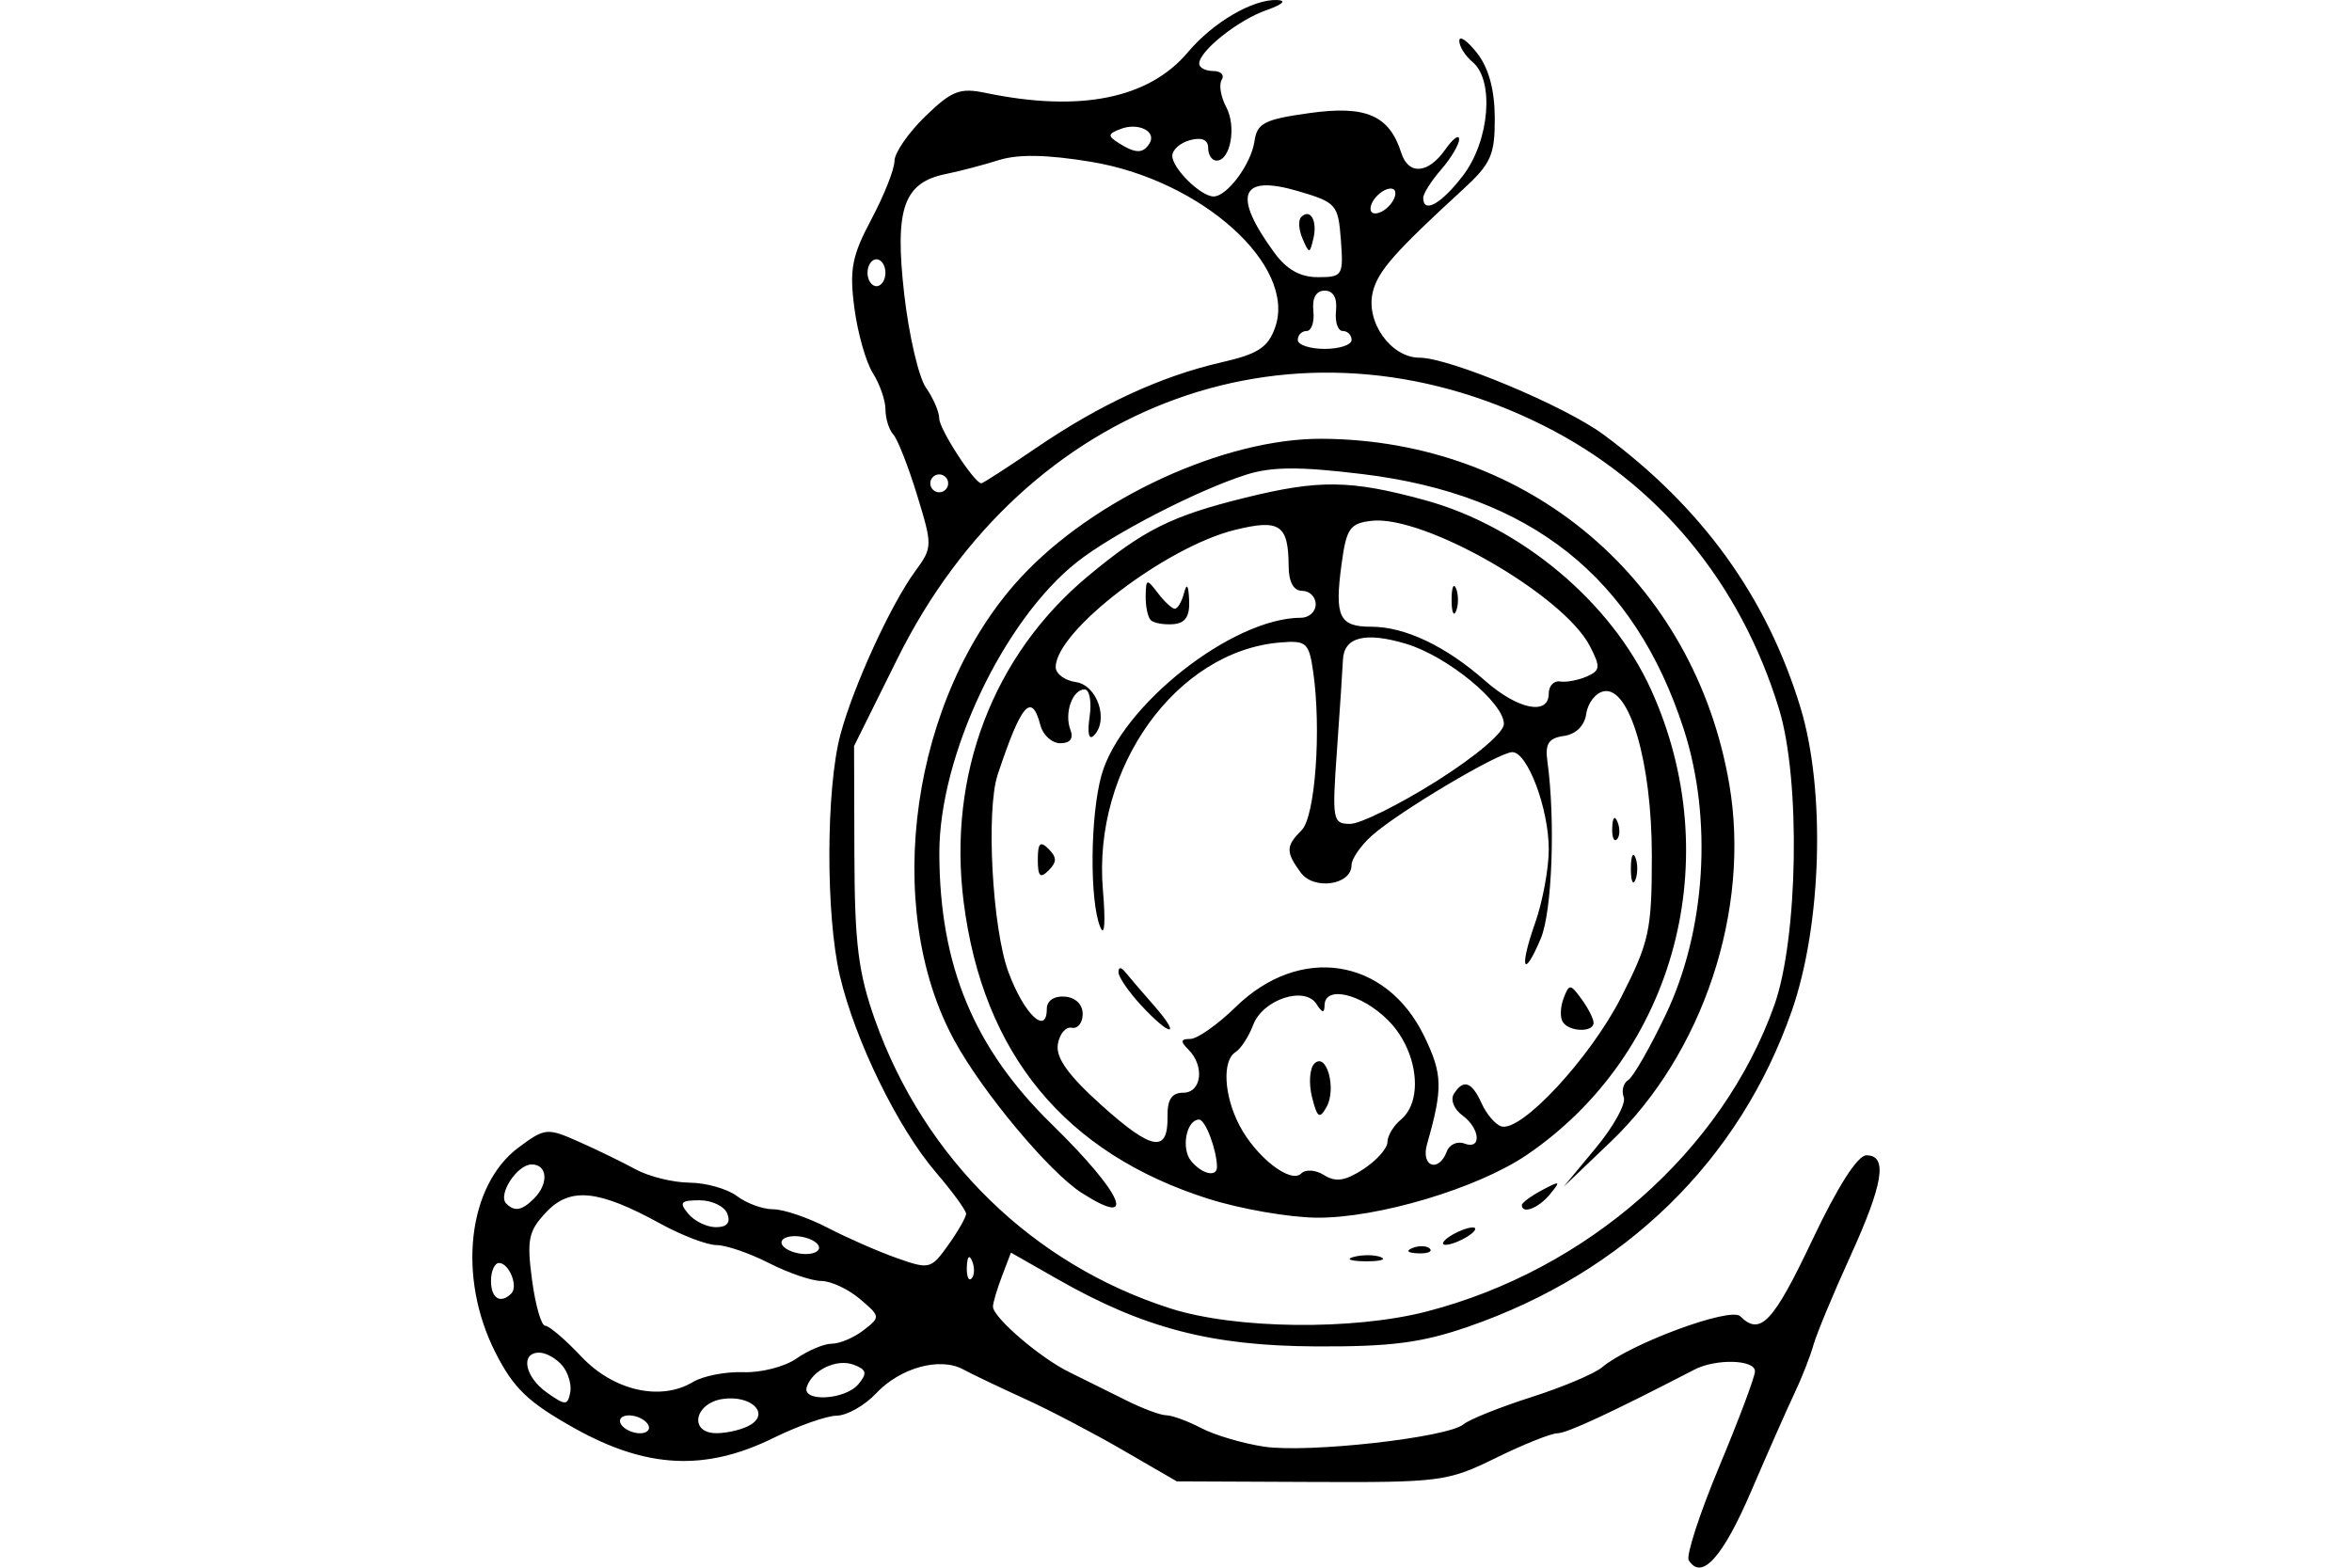 <?xml version="1.0" encoding="UTF-8" standalone="no"?>
<!-- Created with Inkscape (http://www.inkscape.org/) -->
<svg id="svg2" xmlns:rdf="http://www.w3.org/1999/02/22-rdf-syntax-ns#" xmlns="http://www.w3.org/2000/svg" height="45" width="67.5" version="1.1" xmlns:cc="http://creativecommons.org/ns#" xmlns:dc="http://purl.org/dc/elements/1.1/">
 <g id="g5698">
  <g id="g5638">
   <g id="g5579">
    <rect id="rect2990" opacity="0" height="45" width="67.5" y="0" x="3.5527e-15"/>
   </g>
  </g>
  <path id="path5173" d="m48.465 44.789c-0.082-0.132 0.313-1.344 0.876-2.694 0.564-1.349 1.025-2.579 1.025-2.732 0-0.338-1.12-0.369-1.74-0.048-2.393 1.239-3.658 1.827-3.931 1.827-0.179 0-0.973 0.318-1.765 0.707-1.383 0.68-1.592 0.707-5.299 0.69l-3.859-0.017-1.544-0.895c-0.849-0.492-2.122-1.159-2.83-1.48-0.707-0.322-1.499-0.7-1.758-0.84-0.669-0.361-1.806-0.047-2.499 0.691-0.325 0.346-0.832 0.633-1.126 0.638-0.294 0.004-1.113 0.293-1.82 0.641-1.95 0.959-3.638 0.877-5.702-0.277-1.337-0.748-1.752-1.145-2.276-2.178-1.099-2.169-0.797-4.804 0.675-5.892 0.75-0.555 0.813-0.56 1.725-0.155 0.521 0.231 1.254 0.588 1.63 0.793 0.376 0.205 1.07 0.376 1.544 0.38s1.085 0.178 1.36 0.386c0.275 0.208 0.742 0.378 1.039 0.378 0.297 0 0.998 0.238 1.559 0.529s1.455 0.683 1.987 0.871c0.936 0.331 0.984 0.319 1.479-0.376 0.281-0.395 0.511-0.798 0.511-0.895s-0.392-0.635-0.871-1.194c-1.09-1.273-2.311-3.772-2.749-5.624-0.412-1.742-0.404-5.389 0.015-6.946 0.374-1.389 1.443-3.722 2.146-4.683 0.497-0.679 0.498-0.729 0.051-2.187-0.252-0.82-0.559-1.602-0.682-1.736-0.123-0.134-0.224-0.457-0.224-0.717 0-0.26-0.163-0.729-0.361-1.042-0.199-0.313-0.438-1.157-0.532-1.873-0.145-1.106-0.071-1.492 0.49-2.547 0.363-0.684 0.661-1.435 0.661-1.669 0-0.234 0.397-0.81 0.881-1.28 0.764-0.741 0.995-0.831 1.736-0.676 2.707 0.563 4.681 0.166 5.804-1.168 0.723-0.86 1.868-1.528 2.563-1.498 0.279 0.012 0.156 0.127-0.309 0.29-0.811 0.283-1.929 1.173-1.929 1.535 0 0.117 0.18 0.212 0.401 0.212 0.221 0 0.331 0.113 0.245 0.252-0.086 0.139-0.028 0.49 0.128 0.781 0.301 0.562 0.125 1.539-0.277 1.539-0.132 0-0.24-0.163-0.24-0.362 0-0.235-0.18-0.315-0.515-0.227-0.283 0.074-0.515 0.277-0.515 0.451 0 0.361 0.819 1.167 1.185 1.167 0.391 0 1.081-0.933 1.174-1.586 0.074-0.52 0.284-0.627 1.591-0.809 1.61-0.224 2.28 0.068 2.621 1.142 0.205 0.647 0.772 0.606 1.261-0.091 0.22-0.314 0.4-0.448 0.4-0.297s-0.232 0.542-0.515 0.868c-0.283 0.326-0.515 0.691-0.515 0.811 0 0.469 0.519 0.178 1.145-0.642 0.758-0.993 0.902-2.732 0.27-3.256-0.212-0.176-0.383-0.451-0.38-0.61 0.003-0.16 0.232-0.001 0.509 0.353 0.335 0.428 0.505 1.05 0.509 1.858 0.005 1.067-0.106 1.317-0.913 2.058-1.957 1.796-2.436 2.34-2.585 2.933-0.217 0.863 0.514 1.897 1.341 1.897 0.854 0 4.155 1.379 5.27 2.201 2.837 2.093 4.697 4.671 5.662 7.846 0.722 2.376 0.611 6.231-0.251 8.703-1.497 4.297-4.793 7.513-9.29 9.066-1.335 0.461-2.217 0.575-4.373 0.564-2.992-0.015-4.93-0.519-7.396-1.923l-1.35-0.769-0.258 0.678c-0.142 0.373-0.258 0.765-0.258 0.871 0 0.31 1.349 1.47 2.187 1.88 0.424 0.208 1.157 0.571 1.629 0.808 0.471 0.237 0.992 0.431 1.158 0.432 0.165 0.001 0.618 0.167 1.007 0.37 0.388 0.203 1.199 0.441 1.801 0.531 1.266 0.188 5.26-0.259 5.719-0.64 0.171-0.142 1.046-0.493 1.945-0.78 0.899-0.287 1.814-0.673 2.034-0.858 0.81-0.68 3.688-1.743 3.966-1.465 0.573 0.573 0.945 0.181 2.062-2.176 0.735-1.551 1.305-2.444 1.56-2.444 0.619 0 0.487 0.815-0.475 2.925-0.482 1.058-0.953 2.193-1.047 2.522-0.093 0.329-0.335 0.946-0.537 1.37-0.202 0.424-0.765 1.698-1.251 2.83-0.816 1.901-1.423 2.57-1.791 1.975zm-29.87-3.904c-0.087-0.141-0.333-0.257-0.545-0.257-0.212 0-0.314 0.116-0.227 0.257 0.087 0.141 0.333 0.257 0.545 0.257 0.212 0 0.314-0.116 0.227-0.257zm2.956 0.007c0.539-0.341-0.013-0.848-0.802-0.736-0.829 0.118-0.988 0.988-0.18 0.983 0.329-0.002 0.77-0.113 0.981-0.247zm-5.411-1.691c-0.171-0.205-0.469-0.374-0.664-0.374-0.553 0-0.416 0.699 0.224 1.15 0.526 0.37 0.587 0.371 0.664 0.002 0.047-0.223-0.054-0.573-0.224-0.779zm5.193 0.187c0.505 0.019 1.192-0.157 1.526-0.392 0.335-0.234 0.792-0.426 1.017-0.426 0.224 0 0.633-0.174 0.907-0.386 0.49-0.379 0.488-0.396-0.108-0.9-0.334-0.283-0.831-0.514-1.104-0.514-0.273 0-0.95-0.232-1.505-0.515-0.555-0.283-1.23-0.515-1.501-0.515s-0.999-0.278-1.618-0.618c-1.778-0.976-2.586-1.056-3.273-0.325-0.508 0.54-0.559 0.785-0.406 1.938 0.096 0.726 0.267 1.32 0.378 1.32 0.112 0 0.58 0.399 1.04 0.888 0.924 0.979 2.273 1.285 3.203 0.726 0.289-0.174 0.938-0.3 1.442-0.281zm3.304 0.343c0.259-0.312 0.234-0.415-0.132-0.555-0.485-0.186-1.187 0.144-1.351 0.635-0.148 0.444 1.104 0.376 1.483-0.08zm16.301-2.083c4.615-1.191 8.49-4.603 9.982-8.79 0.684-1.919 0.759-6.463 0.14-8.494-1.111-3.646-3.485-6.507-6.764-8.149-7.063-3.538-14.858-0.727-18.538 6.687l-1.247 2.513 0.009 3.111c0.008 2.566 0.112 3.4 0.594 4.755 1.415 3.98 4.521 7.013 8.478 8.278 1.859 0.594 5.229 0.635 7.347 0.089zm-2.08-1.571c0.25-0.065 0.598-0.061 0.772 0.009 0.174 0.07-0.031 0.124-0.455 0.119-0.424-0.005-0.567-0.063-0.317-0.128zm1.683-0.255c0.186-0.074 0.408-0.065 0.493 0.02 0.086 0.085-0.067 0.146-0.338 0.135-0.3-0.012-0.361-0.073-0.155-0.155zm1.077-0.339c0.212-0.137 0.502-0.249 0.643-0.249 0.141 0 0.084 0.112-0.129 0.249-0.212 0.137-0.502 0.249-0.643 0.249-0.141 0-0.084-0.112 0.129-0.249zm-6.92-1.065c-4.128-1.307-6.484-4.157-7.041-8.517-0.467-3.659 0.841-7.093 3.567-9.363 1.595-1.328 2.39-1.726 4.494-2.247 2.135-0.529 3.038-0.518 5.17 0.064 2.754 0.752 5.351 2.926 6.492 5.434 2.201 4.839 0.705 10.455-3.559 13.36-1.412 0.962-4.289 1.821-6.039 1.804-0.79-0.008-2.177-0.249-3.083-0.536zm3.308-0.683c0.33 0.206 0.607 0.162 1.125-0.177 0.378-0.248 0.687-0.596 0.687-0.775s0.174-0.469 0.386-0.645c0.666-0.553 0.479-2.004-0.366-2.85-0.765-0.765-1.817-1.014-1.825-0.43-0.003 0.232-0.067 0.222-0.23-0.035-0.337-0.532-1.539-0.137-1.818 0.596-0.128 0.336-0.355 0.687-0.505 0.78-0.388 0.24-0.338 1.241 0.106 2.096 0.472 0.911 1.472 1.694 1.776 1.391 0.129-0.128 0.414-0.108 0.664 0.048zm-0.353-2.245c-0.098-0.392-0.068-0.823 0.067-0.959 0.348-0.348 0.646 0.717 0.349 1.248-0.199 0.355-0.266 0.309-0.416-0.289zm-2.727 1.999c-0.009-0.495-0.334-1.351-0.513-1.351-0.366 0-0.525 0.832-0.228 1.19 0.316 0.381 0.747 0.474 0.741 0.16zm6.593-0.434c0.078-0.203 0.306-0.307 0.506-0.23 0.505 0.194 0.459-0.433-0.061-0.812-0.234-0.171-0.343-0.444-0.242-0.607 0.273-0.442 0.516-0.361 0.799 0.266 0.14 0.309 0.393 0.606 0.563 0.66 0.567 0.18 2.558-1.964 3.445-3.712 0.806-1.588 0.877-1.916 0.877-4.057 0-2.676-0.637-4.861-1.377-4.72-0.233 0.044-0.46 0.333-0.504 0.641-0.05 0.348-0.293 0.591-0.643 0.641-0.438 0.062-0.543 0.223-0.474 0.723 0.234 1.692 0.137 4.318-0.188 5.089-0.506 1.199-0.625 0.865-0.161-0.451 0.214-0.606 0.389-1.554 0.389-2.107 0-1.167-0.609-2.789-1.047-2.789-0.386 0-3.276 1.719-4.034 2.4-0.318 0.286-0.579 0.665-0.579 0.843 0 0.573-1.081 0.73-1.46 0.212-0.432-0.591-0.428-0.759 0.029-1.216 0.389-0.389 0.57-2.896 0.329-4.554-0.121-0.831-0.194-0.895-0.946-0.833-2.984 0.247-5.385 3.597-5.088 7.098 0.08 0.938 0.048 1.372-0.077 1.067-0.308-0.751-0.288-3.187 0.036-4.354 0.553-1.991 3.759-4.521 5.728-4.521 0.231 0 0.42-0.174 0.42-0.386s-0.174-0.386-0.386-0.386c-0.249 0-0.387-0.252-0.39-0.707-0.007-1.195-0.252-1.361-1.547-1.041-1.986 0.49-5.138 2.905-5.138 3.937 0 0.192 0.26 0.385 0.579 0.43 0.615 0.087 0.954 1.097 0.515 1.535-0.143 0.143-0.191-0.072-0.121-0.544 0.063-0.429-0.002-0.78-0.144-0.78-0.35 0-0.59 0.682-0.407 1.158 0.096 0.25-0.006 0.386-0.289 0.386-0.241 0-0.498-0.232-0.572-0.515-0.252-0.965-0.549-0.623-1.226 1.415-0.34 1.022-0.155 4.424 0.309 5.672 0.447 1.205 1.1 1.831 1.1 1.054 0-0.233 0.208-0.376 0.515-0.353 0.308 0.023 0.515 0.223 0.515 0.499 0 0.253-0.142 0.431-0.315 0.395-0.173-0.035-0.353 0.18-0.399 0.479-0.059 0.386 0.302 0.89 1.254 1.745 1.45 1.304 1.911 1.383 1.895 0.323-0.007-0.488 0.121-0.682 0.45-0.682 0.528 0 0.622-0.764 0.152-1.235-0.24-0.24-0.228-0.309 0.053-0.309 0.199 0 0.786-0.414 1.305-0.92 1.841-1.798 4.315-1.412 5.407 0.843 0.529 1.093 0.539 1.487 0.08 3.1-0.183 0.642 0.329 0.83 0.568 0.209zm-8.766-4.194c-0.359-0.388-0.654-0.816-0.654-0.952 0-0.156 0.073-0.157 0.197-0.003 0.108 0.134 0.476 0.563 0.817 0.952 0.806 0.92 0.493 0.922-0.36 0.003zm12.095 0.471c-0.08-0.129-0.068-0.434 0.026-0.679 0.16-0.417 0.193-0.415 0.515 0.026 0.189 0.259 0.345 0.565 0.345 0.679 0 0.285-0.707 0.264-0.886-0.026zm1.956-4.397c0-0.354 0.058-0.498 0.13-0.322 0.071 0.177 0.071 0.466 0 0.643s-0.13 0.032-0.13-0.322zm-17.02-0.257c0-0.48 0.069-0.549 0.309-0.309s0.24 0.377 0 0.617c-0.24 0.24-0.309 0.172-0.309-0.309zm16.485-0.922c0.012-0.3 0.073-0.361 0.155-0.155 0.074 0.186 0.065 0.408-0.02 0.493-0.086 0.085-0.146-0.066-0.135-0.338zm-13.244-5.956c-0.085-0.085-0.15-0.395-0.145-0.69 0.008-0.5 0.031-0.506 0.35-0.086 0.188 0.248 0.407 0.45 0.487 0.45 0.08 0 0.199-0.203 0.263-0.45 0.079-0.301 0.128-0.234 0.147 0.203 0.021 0.469-0.108 0.663-0.46 0.69-0.269 0.02-0.559-0.032-0.643-0.117zm8.194 4.627c1.131-0.713 1.941-1.399 1.941-1.645 0.002-0.613-1.624-1.947-2.805-2.301-1.175-0.352-1.786-0.197-1.814 0.46-0.011 0.255-0.088 1.419-0.171 2.586-0.144 2.02-0.125 2.122 0.379 2.122 0.291 0 1.403-0.55 2.47-1.222zm3.229-2.52c0-0.218 0.145-0.374 0.322-0.345 0.177 0.029 0.521-0.036 0.765-0.142 0.394-0.172 0.404-0.272 0.091-0.877-0.76-1.469-4.764-3.766-6.264-3.593-0.621 0.072-0.721 0.215-0.86 1.239-0.206 1.517-0.071 1.801 0.853 1.801 0.966 0 2.137 0.556 3.262 1.548 0.941 0.829 1.83 1.01 1.83 0.371zm-2.789-2.69c0-0.354 0.058-0.498 0.13-0.322 0.071 0.177 0.071 0.466 0 0.643s-0.13 0.032-0.13-0.322zm-10.616 17.025c-0.933-0.6-2.849-2.895-3.657-4.381-2.092-3.844-1.23-9.88 1.897-13.272 2.102-2.28 5.856-4.011 8.661-3.994 5.928 0.037 10.686 4.075 11.685 9.917 0.617 3.609-0.75 7.727-3.41 10.269l-1.346 1.286 0.928-1.119c0.51-0.615 0.87-1.269 0.799-1.453-0.071-0.184-0.012-0.406 0.13-0.494 0.142-0.088 0.629-0.939 1.082-1.891 1.143-2.404 1.343-5.599 0.512-8.172-1.413-4.373-4.396-6.743-9.228-7.33-1.801-0.219-2.6-0.215-3.332 0.018-1.405 0.447-3.837 1.702-4.854 2.506-2.116 1.673-3.957 5.567-3.952 8.358 0.006 3.223 0.989 5.595 3.221 7.776 2.047 2.001 2.495 3.024 0.865 1.975zm12.633 0.349c0-0.066 0.26-0.258 0.579-0.428 0.525-0.28 0.546-0.269 0.226 0.12-0.329 0.399-0.805 0.581-0.805 0.308zm-29.002 2.538c0.206-0.206-0.064-0.875-0.353-0.875-0.126 0-0.23 0.232-0.23 0.515 0 0.501 0.273 0.67 0.583 0.361zm13.228-0.923c-0.082-0.205-0.143-0.144-0.155 0.155-0.011 0.271 0.05 0.423 0.135 0.338 0.086-0.085 0.095-0.307 0.02-0.493zm-4.42-0.466c-0.087-0.141-0.391-0.257-0.674-0.257-0.283 0-0.443 0.116-0.356 0.257 0.087 0.141 0.391 0.257 0.674 0.257 0.283 0 0.443-0.116 0.356-0.257zm-2.608-0.9c-0.082-0.212-0.439-0.386-0.795-0.386-0.546 0-0.597 0.06-0.327 0.386 0.176 0.212 0.534 0.386 0.795 0.386 0.316 0 0.426-0.129 0.327-0.386zm-5.547-0.437c0.426-0.426 0.387-0.978-0.068-0.978-0.419 0-0.983 0.869-0.729 1.124 0.239 0.239 0.451 0.2 0.797-0.146zm11.885-20.529c0-0.141-0.116-0.257-0.257-0.257-0.141 0-0.257 0.116-0.257 0.257s0.116 0.257 0.257 0.257c0.141 0 0.257-0.116 0.257-0.257zm2.542-1.028c1.815-1.239 3.572-2.049 5.305-2.446 1.046-0.239 1.333-0.427 1.536-1.002 0.624-1.77-2.108-4.229-5.28-4.753-1.264-0.209-2.094-0.224-2.65-0.049-0.445 0.14-1.126 0.319-1.513 0.397-1.221 0.246-1.481 0.99-1.203 3.441 0.134 1.182 0.416 2.395 0.625 2.694 0.21 0.299 0.381 0.697 0.381 0.883 0 0.307 1.01 1.862 1.209 1.862 0.046 0 0.761-0.463 1.59-1.028zm9.035-3.088c0-0.141-0.114-0.257-0.254-0.257-0.14 0-0.227-0.26-0.193-0.579 0.039-0.37-0.078-0.579-0.325-0.579-0.247 0-0.364 0.209-0.325 0.579 0.034 0.318-0.053 0.579-0.193 0.579-0.14 0-0.254 0.116-0.254 0.257s0.347 0.257 0.772 0.257 0.772-0.116 0.772-0.257zm-13.378-1.929c0-0.212-0.116-0.386-0.257-0.386-0.141 0-0.257 0.174-0.257 0.386s0.116 0.386 0.257 0.386c0.141 0 0.257-0.174 0.257-0.386zm13.071-0.939c-0.076-1.02-0.129-1.081-1.228-1.404-1.664-0.489-1.895 0.104-0.685 1.763 0.356 0.488 0.745 0.707 1.254 0.707 0.707 0 0.735-0.045 0.659-1.066zm-1.1-0.038c-0.11-0.254-0.128-0.533-0.04-0.622 0.261-0.261 0.472 0.106 0.352 0.613-0.107 0.449-0.12 0.45-0.312 0.009zm2.645-1.195c0.064-0.193-0.032-0.289-0.225-0.225-0.186 0.062-0.388 0.265-0.45 0.45-0.064 0.193 0.032 0.289 0.225 0.225 0.186-0.062 0.388-0.265 0.45-0.45zm-7.037-1.542c0.212-0.343-0.322-0.608-0.83-0.413-0.371 0.142-0.378 0.199-0.052 0.405 0.483 0.305 0.697 0.307 0.882 0.008z"/>
 </g>
</svg>
